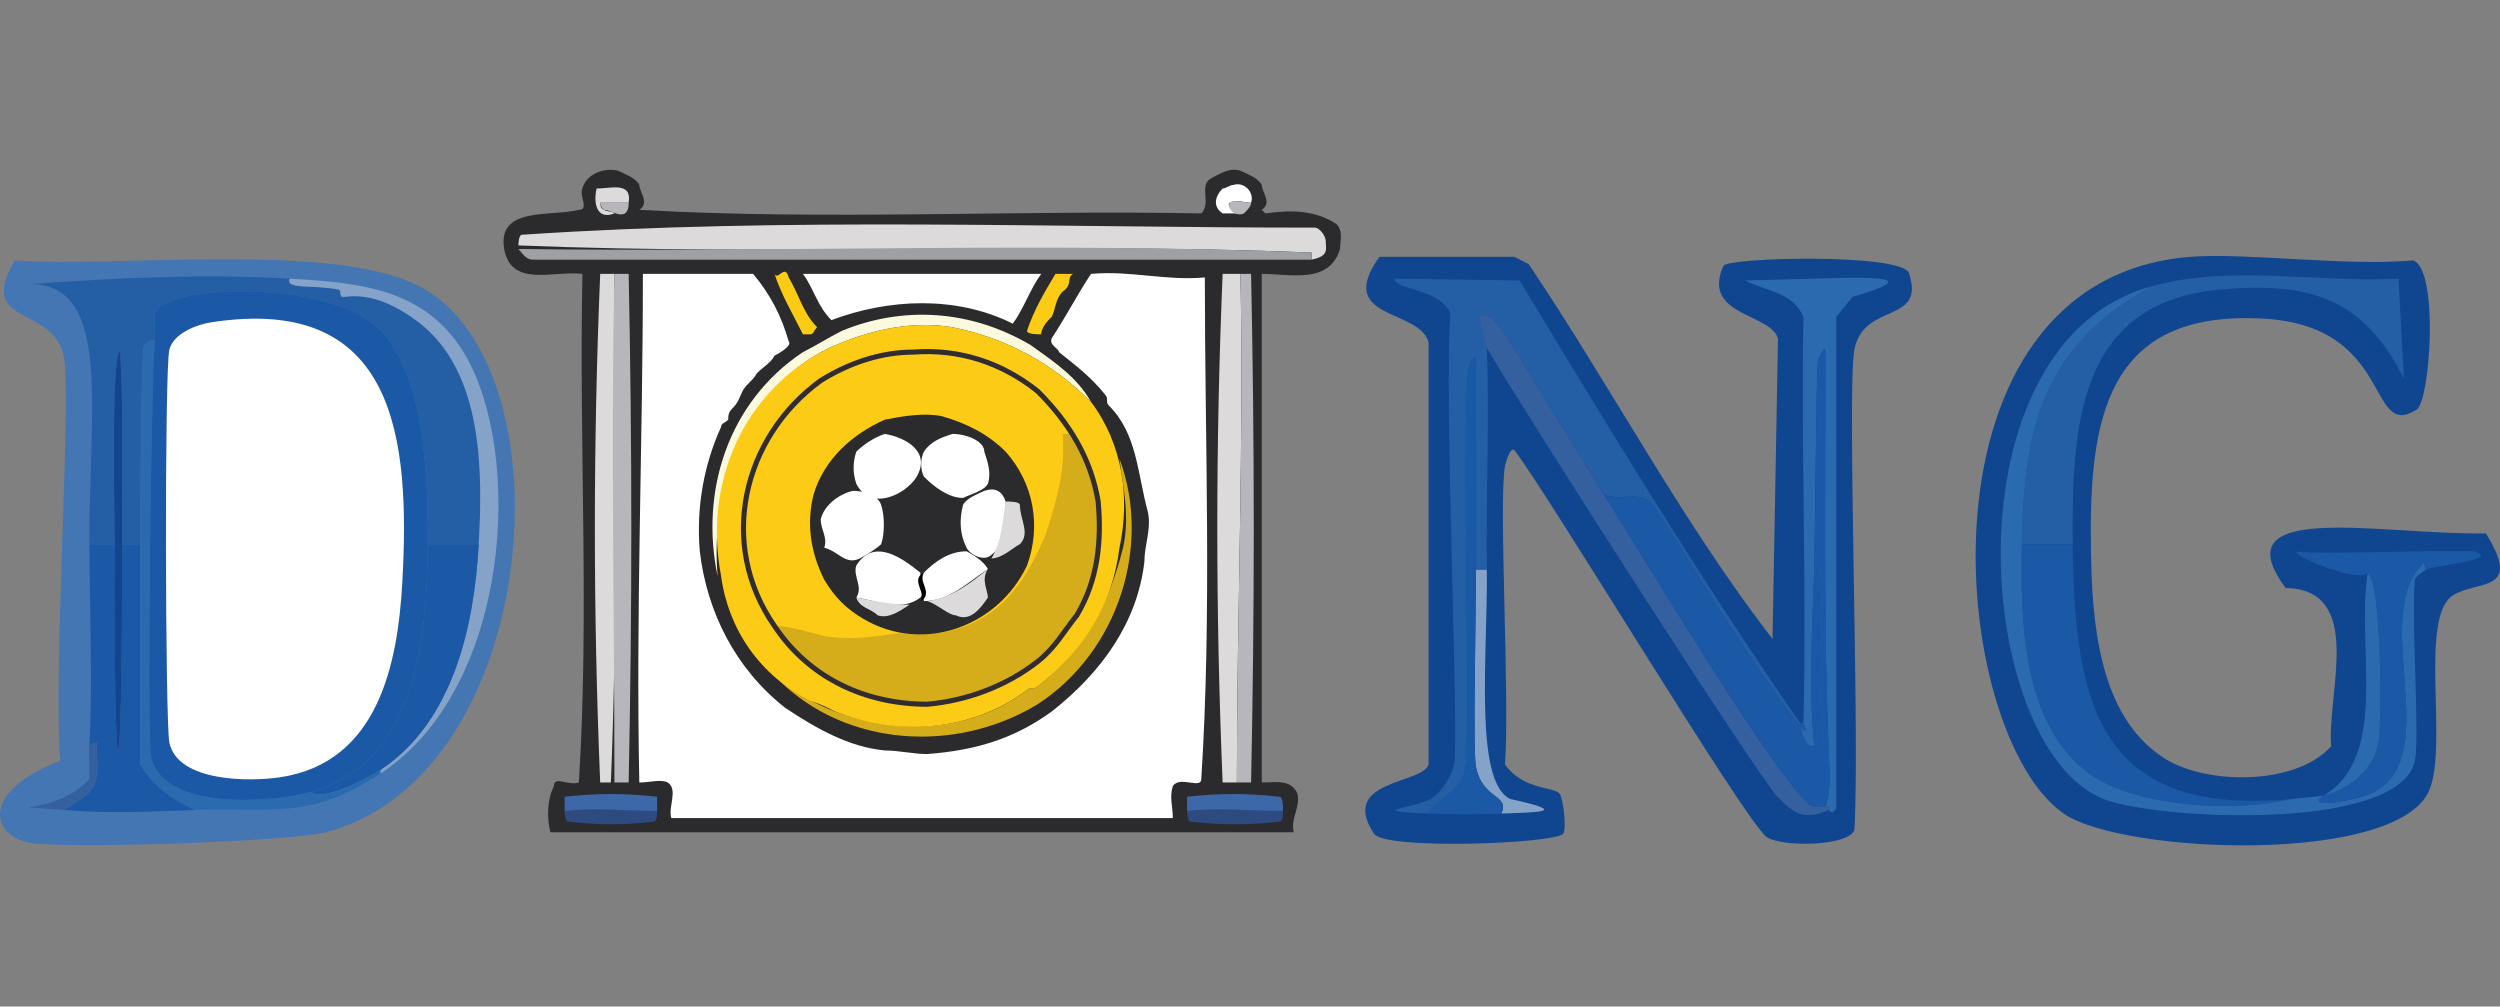 <?xml version="1.0" encoding="UTF-8"?>
<svg id="Lag_1" xmlns="http://www.w3.org/2000/svg" viewBox="0 0 702.89 283"><rect x="0" y="0" width="702.89" height="283" fill="#808080" stroke="none"/>
  <defs>
    <style>
      .cls-1 {
        fill: #3c68a7;
      }

      .cls-2 {
        fill: #1b58a5;
      }

      .cls-3 {
        fill: #4376b2;
      }

      .cls-4 {
        fill: #fccb15;
      }

      .cls-5 {
        fill: #fff;
      }

      .cls-6 {
        fill: #2b2a2c;
      }

      .cls-7 {
        fill: #9ea0a4;
      }

      .cls-8 {
        fill: #2c6ab0;
      }

      .cls-9 {
        fill: #b7b6bb;
      }

      .cls-10 {
        fill: #d5ac19;
      }

      .cls-11 {
        fill: #85a3c8;
      }

      .cls-12 {
        fill: #10458f;
      }

      .cls-13 {
        fill: #144390;
      }

      .cls-14 {
        fill: none;
        stroke: #302c2f;
        stroke-linecap: round;
        stroke-linejoin: round;
        stroke-width: 1.43px;
      }

      .cls-15 {
        fill: #dcdadb;
      }

      .cls-16 {
        fill: #3560a0;
      }

      .cls-17 {
        fill: #010101;
      }

      .cls-18 {
        fill: #245fa6;
      }

      .cls-19 {
        fill: #2d4a81;
      }

      .cls-20 {
        fill: #fcfade;
      }
    </style>
  </defs>
  <g id="Generativt_objekt">
    <g>
      <g>
        <path class="cls-6" d="M355.75,60l-1-1c3-2,0-5,0-7-1-2-4-3-6-4-3-1-6,1-8,2-4,2,0,7-3,10-53-1-105,2-158-1,3-2,0-5,0-7-1-2-4-3-6-4-4-1-9,1-10,5-1,2,2,6-1,6-8,2-23-1-21,11,2,11,14,6,22,7-1,48,2,95-1,143-3,1-7-2-7,1-2,4-2,9-1,13h209c-1-4,2-7,1-11-2-4-6-3-10-3V77c8,0,19,3,22-7,0-2,1-5-1-7-6-4-13-4-20-3h0Z"/>
        <g>
          <path class="cls-5" d="M180.75,77h31c5,6,8,12,10,19,1,1-2,3-4,4-1,2-3,3-5,5-1,2-3,3-4,5s-1,3-3,5c-1,1-1,2-1,3-1,1-2,1-2,2-5,11-7,23-6,35,2,17,10,33,24,44,9,6,18,11,28,12,4,0,8,1,12,1,13-1,24-4,35-12,14-11,24-25,26-42,0-5,2-9,1-14-3-11-3-22-11-30-1-1,0-2-1-3-4-5-8-8-13-12,0-1-3-2-2-4,4-6,7-12,11-18,11-1,21,2,32,1,0,47,2,94-1,141,0,3-6-1-8,2-1,3,0,6,0,9h-141c-1-3,2-8-1-10-2-1-5,0-8,0-1-48,1-95,1-143h0Z"/>
          <path class="cls-5" d="M225.75,77h67c-3,4-5,10-8,14-16-8-35-7-51-1-4-4-5-9-8-13h0Z"/>
          <g>
            <g>
              <path class="cls-15" d="M368.75,73v-2c-74-3-149,1-223-2,0,0,0-3,1-3,75-5,149-2,223-2,1,0,3,2,3,4s1,4-4,5h0Z"/>
              <path class="cls-7" d="M368.75,73h-219c-2,0-3-2-4-3,74,1,149-2,223,1v2h0Z"/>
            </g>
            <g>
              <path class="cls-15" d="M172.75,77c0,48,1,95-1,143h-3c-2-48-2-95,0-143h4Z"/>
              <path class="cls-9" d="M172.75,220c0-48-1-95,0-143h4c1,48,1,95,0,143h-4Z"/>
              <path class="cls-1" d="M184.75,228c-9,0-17,1-26,0v-4c9-1,17-1,26,0v4h0Z"/>
              <path class="cls-19" d="M184.75,228c0,1,0,3-1,3-8,1-16,1-24,0-1,0-1-3-1-3,9-1,17,0,26,0h0Z"/>
              <path class="cls-15" d="M176.75,57h-8c0,3,3,2,4,3-5,2-6-3-5-7,4,0,10-2,9,4h0Z"/>
              <path class="cls-9" d="M176.75,57c0,1,0,2-1,3-2,1-4-1-6-1,0,0-1-1-1-2h8Z"/>
            </g>
            <g>
              <path class="cls-15" d="M348.75,77c1,48-1,95-1,143h-4c-2-48-2-95,0-143h5Z"/>
              <path class="cls-9" d="M347.75,220c0-48,2-95,1-143h3c1,48,1,95,0,143h-4Z"/>
              <path class="cls-1" d="M360.75,228c-9,0-18,1-27,0v-4c9-1,17-1,26,0,1,0,1,3,1,4h0Z"/>
              <path class="cls-19" d="M360.75,228c0,1,0,3-1,3-8,1-17,1-25,0-1,0-1-3-1-3,9-1,18,0,27,0h0Z"/>
              <path class="cls-5" d="M351.75,57c-2,0-4-1-6,0-1,1,1,2,2,3h-4c-3-2-2-5,0-7,1,0,2-1,3-1,3-1,6,2,5,5h0Z"/>
              <path class="cls-9" d="M351.75,57c0,1-1,2-2,3-2,1-5-1-4-3,1-1,4,0,6,0h0Z"/>
            </g>
            <g>
              <path class="cls-10" d="M218.75,191c19,15,49,19,70,3,1-1,2,0,3-1,13-10,20-23,24-39,2-9,0-17-1-25,9,24,0,54-23,69-23,14-54,12-73-7h0Z"/>
              <path class="cls-20" d="M306.75,113c-11-11-24-18-39-21-12-2-24,1-35,6-24,12-33,39-31,64-5-24,3-49,24-63,4-2,7-4,11-6,17-7,36-6,53,4,7,5,13,9,17,16h0Z"/>
              <path class="cls-4" d="M296.75,77h5c-2,1,0,3-3,5-2,2-2,5-3,7-1,1-3,3-3,5-1,0-4,0-4-1,2-6,5-11,8-16h0Z"/>
              <path class="cls-4" d="M217.75,77c1,2,3-3,4,1,3,5,4,10,8,14-1,1-1,2-2,2h-2c-3-6-6-11-8-17h0Z"/>
              <g>
                <path class="cls-4" d="M306.75,113c9,12,11,27,8,41-2,16-10,29-23,39-1,1-2,0-3,1-16,12-37,13-54,6-2-1-4-2-7-3-14-7-23-20-25-35-5-26,6-52,30-64,11-5,23-8,35-6,15,3,28,10,39,21h0Z"/>
                <path class="cls-10" d="M252.75,178c8,1,16,0,23-4,9-5,14-14,18-23,3-9,6-19,5-29h2c12,15,11,35,2,51-3,5-6,9-11,13-9,7-20,11-31,12-17,0-33-8-43-22,5,0,10,2,15,3,7,1,13,0,20-1h0Z"/>
                <g>
                  <path class="cls-6" d="M288.75,159c-8,17-29,25-46,15-5-3-8-6-11-11-4-8-5-16-3-24,3-10,11-17,20-21,5-1,11-2,16-1,7,2,13,5,18,10,8,9,10,21,6,32h0Z"/>
                  <g>
                    <path class="cls-5" d="M239.75,138c3,0,7,1,8,4s1,8,0,11c-1,1-4,3-6,4-4,2-6-2-10-3,1-3-1-5-1-8,1-4,5-7,9-8h0Z"/>
                    <path class="cls-5" d="M248.75,122c6,1,13,5,9,12-3,5-13,10-17,2-1-3-1-6,0-9,2-2,5-4,8-5h0Z"/>
                    <path class="cls-5" d="M267.75,122c4,0,9,2,9,5,1,3,2,6,1,9-1,2-5,3-7,4-4,0-8-3-11-6-1-2-1-5,0-7,2-3,5-4,8-5h0Z"/>
                    <path class="cls-5" d="M258.75,161c0,3,1,6,0,7-5,4-12,1-18,0,2-3-1-6,0-9,5-8,13-2,18,2h0Z"/>
                    <path class="cls-5" d="M282.75,141c0,6,0,12-4,15-2,2-6,0-7-2-2-4-2-8-1-12,1-2,4-3,6-4,3-1,5,0,6,3h0Z"/>
                    <path class="cls-5" d="M277.75,160c-6,4-11,9-18,9,0-3-1-6,0-8,3-3,7-6,12-6,2,1,5,3,6,5h0Z"/>
                    <path class="cls-15" d="M277.75,160c-2,3,0,6,0,8-2,3-5,7-9,5-2,0-5-3-8-4,7-1,12-5,17-9h0Z"/>
                    <path class="cls-15" d="M278.75,157c3-5,3-10,4-16,1,0,4,0,4,1,0,4,3,8,0,11-2,1-5,4-8,4h0Z"/>
                    <path class="cls-15" d="M255.75,170c-3,2-6,4-9,3-2-2-5-2-6-5,5,1,10,2,15,2h0Z"/>
                    <path class="cls-17" d="M259.75,161c-2,2,3,6-1,8,2-2-3-6,1-8h0Z"/>
                  </g>
                </g>
              </g>
            </g>
          </g>
        </g>
      </g>
      <path class="cls-14" d="M256.75,99c13-1,25,3,35,11,9,9,15,19,17,31,1,11,0,22-6,32-4,5-6,9-11,13-9,7-20,11-31,12-17,0-33-7-43-22-16-23-9-53,13-69,8-5,17-8,26-8h0Z"/>
    </g>
  </g>
  <g id="Generativt_objekt-2" data-name="Generativt_objekt">
    <g>
      <path class="cls-12" d="M616.02,72.2c15.53-1.19,43.44,2.7,62.42,1.02,7.38,2.41,4.84,39.55,1.02,41.95-14.08,8.87-6.17-23.46-42.98-25.58-44.54-2.57-49.18,28.41-48.6,64.97.32,20.09,2.02,47.13,20.98,58.84,11.72,7.24,36.52,7.53,46.56-3.58-1.27-14.78,9.58-44.05-12.79-44.51-18.73-25.07,27.68-14.75,56.28-15.35,10.54,16.85-2.43,13.1-9.21,17.39-9.67,6.13-1.38,41.94-6.65,54.74-8.7,21.15-86.33,18.11-102.83,6.65-32.65-22.67-43.92-150.43,35.81-156.55Z"/>
      <g>
        <path class="cls-18" d="M582.77,153.03h-14.33c.57-32.96,5.99-56.1,36.84-72.65,22.67-6.04,45.91-.79,69.07-2.05l1.53,28.14c-11.37-22.8-26.73-27.3-51.67-25.07-40.18,3.6-41.75,38.61-41.44,71.63Z"/>
        <path class="cls-2" d="M582.77,153.03c.44,46.13,7.84,76.41,61.39,71.63-14.93,3.75-43.71,2.47-56.79-7.16-18.99-13.99-19.3-43.43-18.93-64.46h14.33Z"/>
        <path class="cls-8" d="M605.28,80.39c-30.85,16.55-36.26,39.69-36.84,72.65-.37,21.03-.06,50.47,18.93,64.46,13.08,9.63,41.86,10.91,56.79,7.16,1.96-.18,8.46-.84,9.21-1.02-5.73,3.75,7.08,1.71,11.77,0,23.88-8.7.15-50.03,16.37-65.49l.51,2.05c-1.18.75-2.19,1.45-3.07,2.56-1.06,12.4,1.43,44.51,0,51.16-4.32,20.1-72.78,16.58-87.49,10.74-36.63-14.54-45.07-128.58,13.81-144.27Z"/>
        <path class="cls-2" d="M682.02,160.2l-.51-2.05c-16.23,15.46,7.51,56.78-16.37,65.49-4.69,1.71-17.5,3.75-11.77,0,7.07-1.69,13.92-7.06,15.35-14.84,1.04-5.69.84-46.09-3.07-47.58-3.2,2.6-21.67-5.17-19.95-6.14,7.25.94,47.75-.77,50.14,0,7.41,2.4-11.91,3.91-13.81,5.12Z"/>
        <path class="cls-8" d="M653.37,223.64c18.42-10.96,9.11-41.66,12.28-62.42,3.91,1.49,4.11,41.89,3.07,47.58-1.43,7.77-8.28,13.14-15.35,14.84Z"/>
      </g>
    </g>
    <g>
      <path class="cls-12" d="M387.85,72.2h37.86l4.09,2.05c23.32,34.69,43.22,72.67,68.56,105.39l1.53-84.42c-1.87-7.17-21.64-6.32-15.35-20.46,1.09-2.45,50.3-3.62,52.18,2.05,4.81,14.44-12.77,7.95-15.35,21.49-2.14,11.25,1.61,108.56,0,135.07-1.69,4.59-20.09,4.83-24.56,2.05-5.52-3.44-61.2-96.1-71.11-108.97-1.26-.6-2.44,3.98-2.56,4.6-1.85,10.12,1.38,64.7,0,83.9,5.1,7.21,13.68,6.19,15.35,8.19,1.07,1.28,1.98,10.09,1.02,11.26-2.31,2.81-50.14,4.66-53.21,0-9.97-15.16,13.6-13.88,15.35-19.44v-118.69c-2.47-9.57-26.6-6.25-13.81-24.05Z"/>
      <g>
        <path class="cls-18" d="M506.03,203.17c.16.23-.17.84,0,1.02-19.37-25.1-39.08-60.47-41.95-62.93-4.01-3.42-9.15.05-13.3-2.56-4.37-6.88-27.72-45.57-29.67-47.58-1.5-1.54-2.84-3.67-5.12-2.05.29,3.4,2.03,8.22,2.05,8.7.74,20.72-.27,41.67,0,62.42h-3.07c-.12-19.94.09-39.91,0-59.86-.82-.48-2.01,2.89-2.05,3.07-2.1,11.81.71,104.75-1.02,113.07-1.38,6.62-7.45,7.56-10.23,12.28-18.99-.79-3.74-1.55.51-4.09,3.07-1.83,5.84-6.23,6.65-9.72,1.53-6.56-2.95-105-1.02-126.88-3.54-7.3-15.19-6.26-15.86-9.72l35.3.51c25.34,42.01,50.85,84,78.79,124.32Z"/>
        <path class="cls-8" d="M514.21,227.73c.11-.89-.25-.93-1.02-1.02,1.61-3.89,1.21-9.96,1.02-14.33-1.64-38.01-.9-76.04-1.02-114.09-.82-.48-2.01,2.89-2.05,3.07-.5,2.8-.77,46.44-1.02,56.79-.43,17.2-1.8,34.48,0,51.67-3.08.44-3.64-5.04-4.09-5.63,2.89,3.2,1.02-.83,1.02-1.02.96-37.97-.72-76.1,0-114.09-3.17-7.11-10.34-7.06-16.37-10.23,27.22-.5,55.94-2.86,30.19,4.6l-4.6,5.63v138.14c-1.31,2.37-1.95.47-2.05.51Z"/>
        <path class="cls-16" d="M450.77,138.71c7.97,12.54,50.76,84.2,58.84,88,.53.25,2.16-.17,3.58,0,.77.09,1.13.13,1.02,1.02-7.16,3.11-9.88.87-14.33-3.58-5.32-5.33-70.98-107.73-81.86-126.37-.02-.48-1.76-5.29-2.05-8.7,2.28-1.62,3.62.5,5.12,2.05,1.95,2.01,25.3,40.7,29.67,47.58Z"/>
        <path class="cls-11" d="M418.03,160.2c.3,23.26-3.77,59.73,6.65,64.46,17.29,3.75,7.51,3.67-2.56,4.09,2.48-5.49-5.43-3.81-7.16-13.3-.89-4.9.07-42.97,0-55.25h3.07Z"/>
        <path class="cls-2" d="M414.96,215.45c1.73,9.49,9.65,7.81,7.16,13.3-6.58.28-13.89.27-20.46,0,2.78-4.72,8.86-5.66,10.23-12.28l3.07-1.02Z"/>
        <path class="cls-2" d="M506.03,204.2c-.17-.19.16-.79,0-1.02h1.02c0,.2,1.86,4.22-1.02,1.02Z"/>
        <path class="cls-2" d="M506.03,204.2c.46.59,1.01,6.07,4.09,5.63-1.8-17.2-.43-34.47,0-51.67,3.88,15.79-3.04,46.7,4.09,54.23.19,4.37.59,10.43-1.02,14.33-1.42-.17-3.05.25-3.58,0-8.07-3.79-50.86-75.46-58.84-88,4.15,2.61,9.3-.86,13.3,2.56,2.88,2.45,22.58,37.83,41.95,62.93Z"/>
        <path class="cls-2" d="M414.96,160.2c.07,12.29-.89,50.36,0,55.25l-3.07,1.02c1.73-8.31-1.08-101.26,1.02-113.07.03-.18,1.22-3.55,2.05-3.07.09,19.95-.12,39.92,0,59.86Z"/>
        <path class="cls-2" d="M514.21,212.38c-7.13-7.53-.21-38.44-4.09-54.23.26-10.35.53-53.99,1.02-56.79.03-.18,1.22-3.55,2.05-3.07.12,38.05-.62,76.08,1.02,114.09Z"/>
      </g>
    </g>
    <g>
      <path class="cls-3" d="M4.14,73.22c29.16,2.05,89.15-5.32,113.58,7.16,43.01,21.98,34.82,137.01-25.58,153.48-10.49,2.86-74.57,4.89-83.9,3.07-10.91-2.12-13.66-14.51,8.7-23.02-2.06-23.55,3.21-101.97,1.02-113.58-2.78-14.77-24.93-8.35-13.81-27.12Z"/>
      <g>
        <path class="cls-18" d="M81.39,78.34c-1.08,3.17,6.11,1.58,13.81,3.07.83.16.18,1.85,1.02,2.05,1.15.26,8.79-2.56,21.49,7.16,18.12,13.87,18.05,41.76,16.88,62.42h-14.33c.16-18-.58-50.75-15.86-62.42-15.27-11.66-58.01-10.63-60.88-2.56-.16,2.53.23,5.17,0,7.67-1.11-.32-2.81.67-3.07,1.53-.79,2.68-1,47.42-1.02,55.77h-5.12c-.03-18.05.45-36.19-.51-54.23-2.71,0-1.51,49.97-1.53,54.23h-7.16c-.18-36.58,6.63-72.87-16.37-73.16,23.68-1.76,48.96-2.94,72.65-1.53Z"/>
        <path class="cls-2" d="M32.28,153.03c-.38,76.95,2.18,77.53,2.05,0h5.12c-.07,20.62.05,41.27,0,61.91,3.56,5.99,9.18,9.94,15.35,12.79-12.44.44-24.37,1.06-36.84,0,10.24-6.23,9.65-6.57,9.21-18.93l-2.05.51c.99-14.28.08-39.95,0-56.28h7.16Z"/>
        <path class="cls-11" d="M106.97,217.5v-1.02c20.57-13.66,26.33-40.58,27.63-63.44,1.17-20.65,1.23-48.54-16.88-62.42-12.7-9.72-20.34-6.9-21.49-7.16-.84-.19-.19-1.88-1.02-2.05-7.7-1.49-14.9.1-13.81-3.07,19.43,1.16,38.01,2.61,49.11,20.98,16.68,27.61,13.45,93.9-23.53,118.18Z"/>
        <path class="cls-16" d="M17.95,227.73c-21.06-1.8-2.47,1.97,7.16-8.7.16-3.22-.22-6.52,0-9.72l2.05-.51c.44,12.36,1.03,12.7-9.21,18.93Z"/>
        <path class="cls-2" d="M134.6,153.03c-1.29,22.86-7.05,49.78-27.63,63.44-3.44,2.29-16.62,9.12-19.44,6.14,29.81-8.14,32.52-44.06,32.74-69.58h14.33Z"/>
        <path class="cls-13" d="M34.32,153.03c.14,77.53-2.43,76.95-2.05,0,.02-4.26-1.18-54.23,1.53-54.23.96,18.04.48,36.18.51,54.23Z"/>
        <g>
          <path class="cls-8" d="M43.53,95.73c-.97,10.46-2.33,111.45-1.02,117.16,3.46,15.14,33.69,12.81,45.02,9.72,2.82,2.98,16-3.85,19.44-6.14v1.02c-19.96,13.11-29.84,9.44-52.18,10.23-6.17-2.85-11.79-6.8-15.35-12.79.05-20.63-.07-41.28,0-61.91.03-8.35.24-53.09,1.02-55.77.26-.87,1.96-1.86,3.07-1.53Z"/>
          <path class="cls-2" d="M120.27,153.03c-.22,25.52-2.93,61.44-32.74,69.58-11.33,3.09-41.56,5.42-45.02-9.72-1.31-5.71.05-106.7,1.02-117.16.23-2.51-.16-5.14,0-7.67,2.88-8.08,45.61-9.1,60.88,2.56,15.28,11.67,16.02,44.42,15.86,62.42Z"/>
          <path class="cls-5" d="M59.39,90.62c52.18-8.06,55.96,32.98,53.72,73.16-1.29,23.04-6.83,50.58-34.28,54.74-8.55,1.3-28.81,1.42-31.21-9.72-1.16-5.4-1.39-105.16,0-110.51,1.19-4.59,7.63-7.03,11.77-7.67Z"/>
        </g>
      </g>
    </g>
  </g>
</svg>